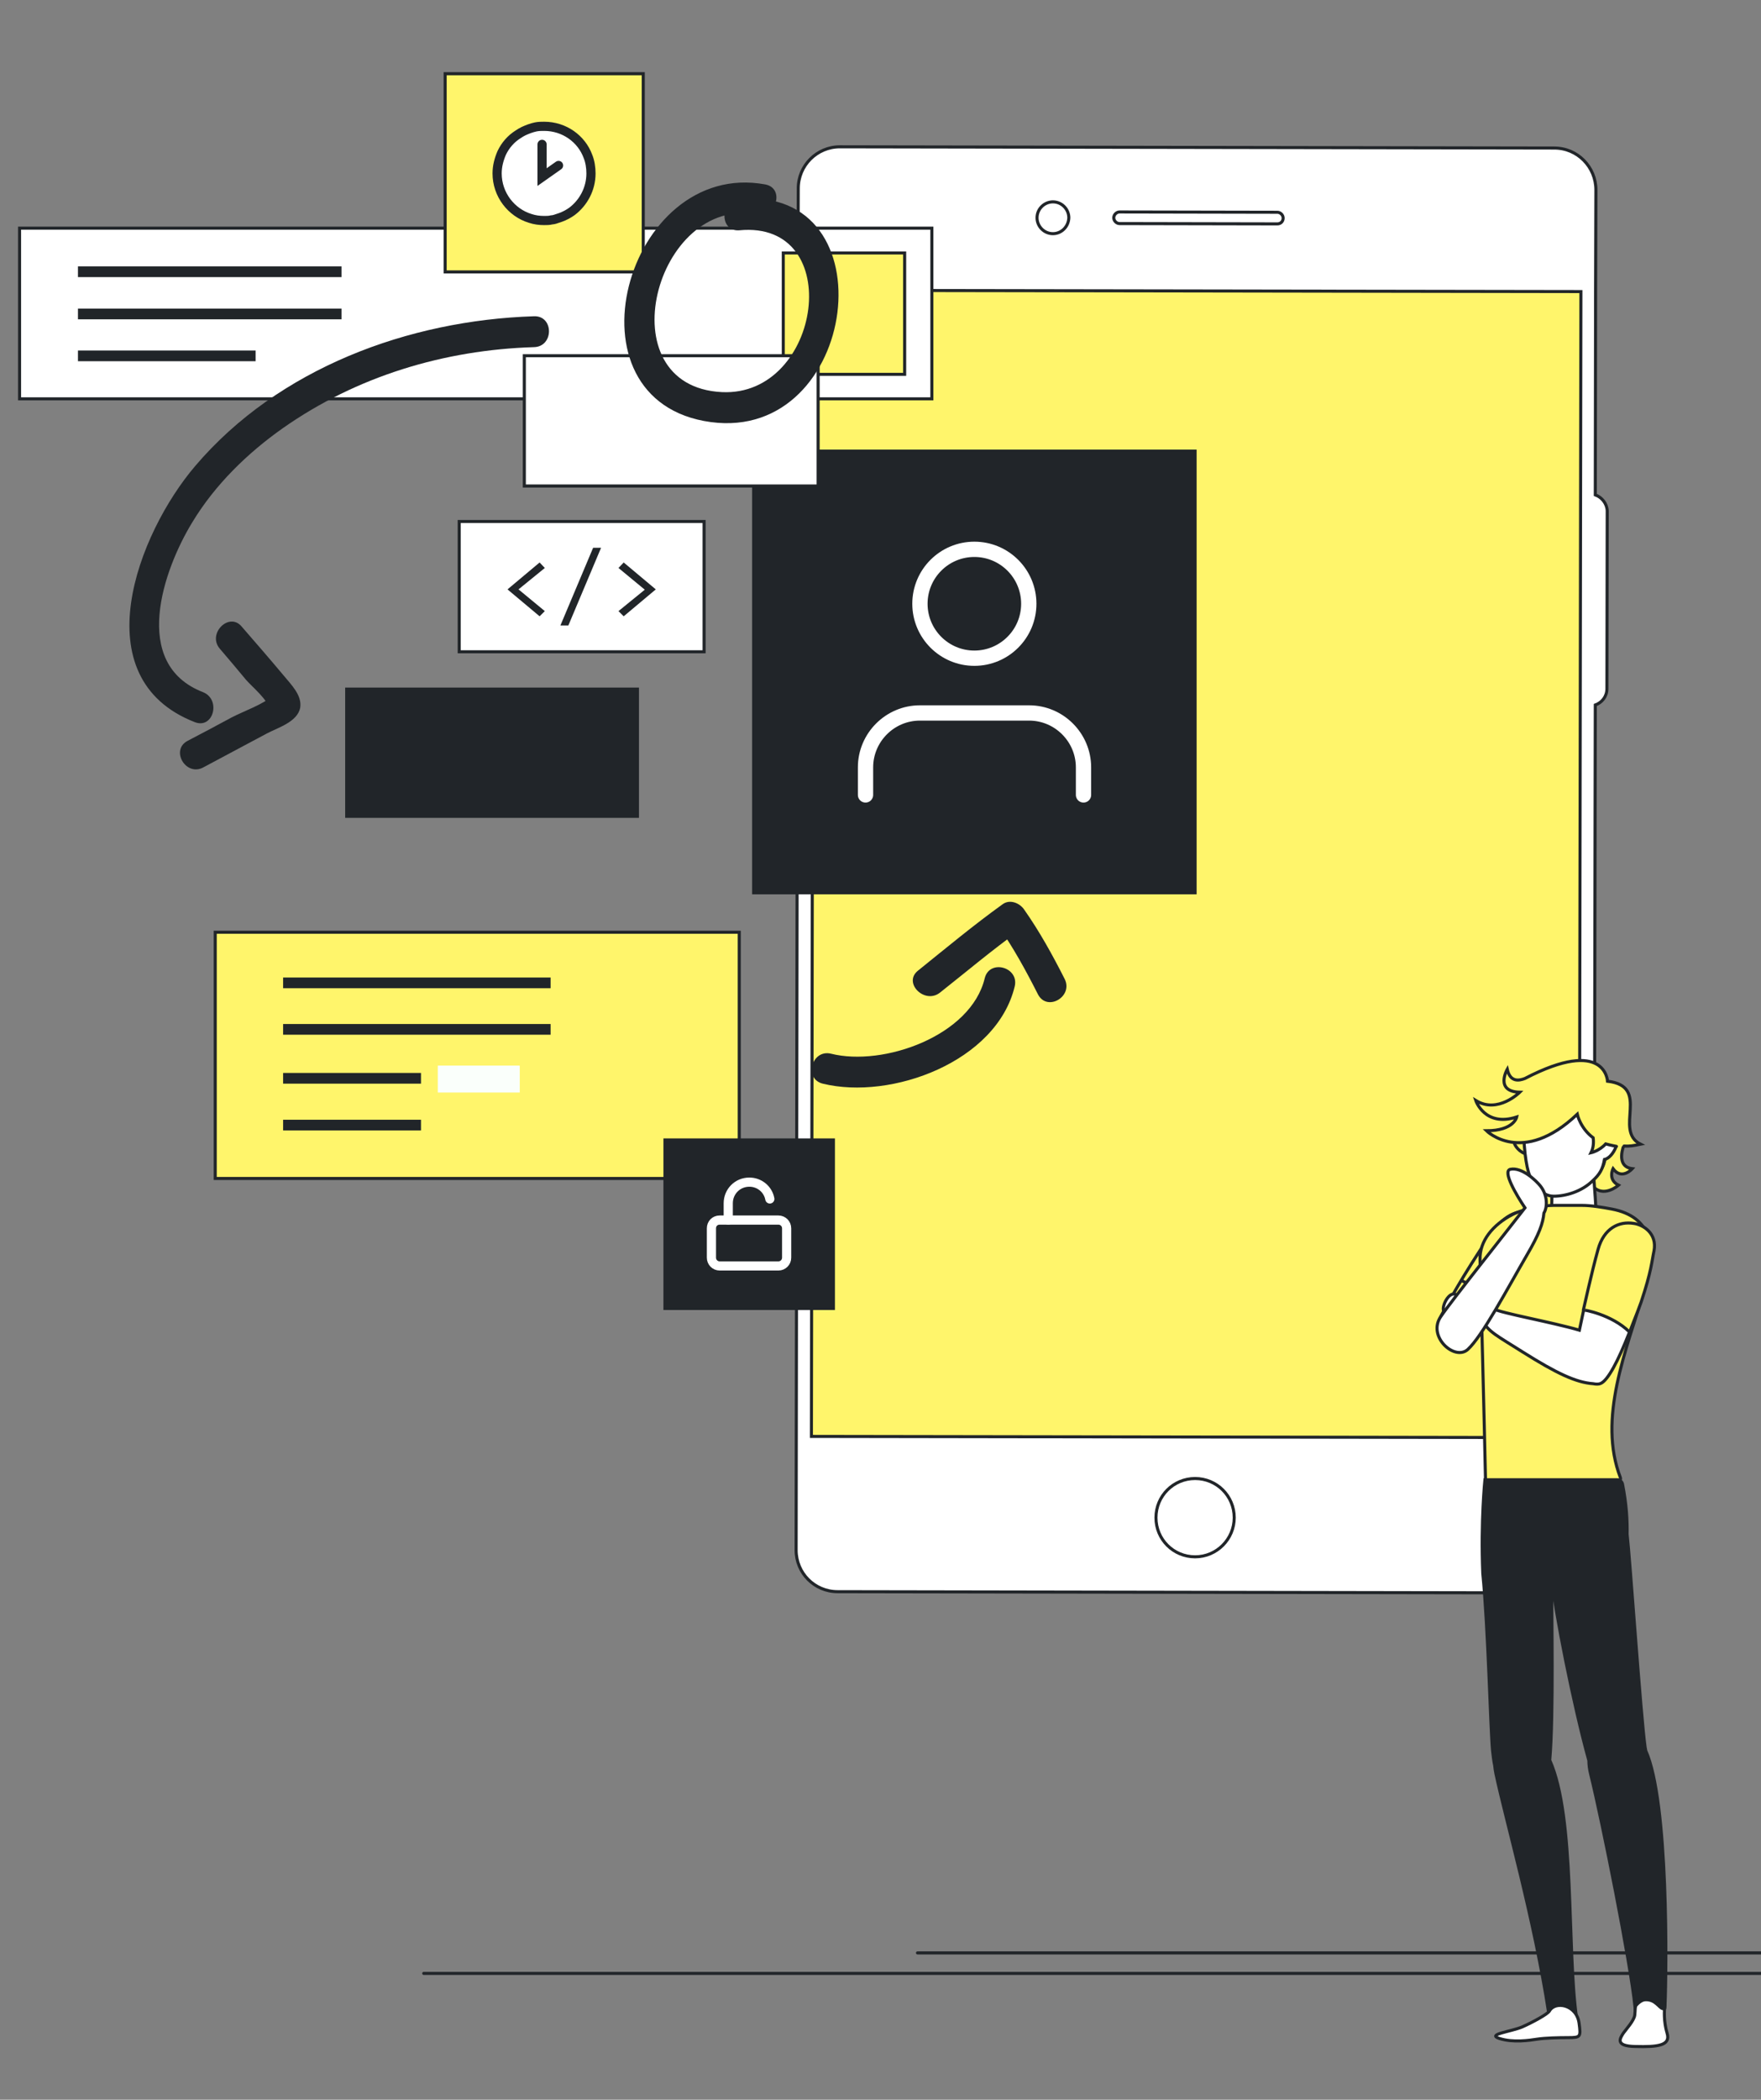 <?xml version="1.0" encoding="utf-8"?>
<!-- Generator: Adobe Illustrator 22.1.0, SVG Export Plug-In . SVG Version: 6.00 Build 0)  -->
<svg version="1.1" id="Camada_1" xmlns="http://www.w3.org/2000/svg" xmlns:xlink="http://www.w3.org/1999/xlink" x="0px" y="0px"
	 viewBox="0 0 576 686.5" style="enable-background:new 0 0 576 686.5;" xml:space="preserve">
<rect x="0" y="0" width="576" height="686.5" fill="#808080" stroke="none"/>
<style type="text/css">
	.st0{fill:#FFFFFF;stroke:#212529;stroke-linecap:round;stroke-miterlimit:10;}
	.st1{fill:#FFF56B;stroke:#212529;stroke-linecap:round;stroke-miterlimit:10;}
	.st2{fill:none;stroke:#212529;stroke-linecap:round;stroke-miterlimit:10;}
	.st3{fill:#FFF56B;}
	.st4{fill:#212529;stroke:#212529;stroke-linecap:round;stroke-miterlimit:10;}
	.st5{fill:#212529;}
	.st6{fill:#FAFFFB;}
	.st7{fill:#FFFFFF;stroke:#212529;stroke-width:3;stroke-linecap:round;stroke-miterlimit:10;}
	.st8{fill:none;stroke:#212529;stroke-width:3;stroke-linecap:round;stroke-miterlimit:10;}
	.st9{fill:none;stroke:#FFFFFF;stroke-width:5;stroke-linecap:round;stroke-linejoin:round;}
	.st10{fill:none;stroke:#FFFFFF;stroke-width:3;stroke-linecap:round;stroke-linejoin:round;}
</style>
<g>
	<path class="st0" d="M521.8,161.8l0.1-66.5l0.1-33.2c0-7.5-6-13.7-13.6-13.7L274.7,48c-7.5,0-13.6,6.1-13.6,13.6l-0.1,33.2
		l-0.6,412c0,7.5,6,13.6,13.6,13.6l233.7,0.4c7.5,0,13.6-6,13.6-13.6l0.5-276.7c2.2-0.8,3.8-2.8,3.8-5.3l0.1-58.2
		C525.6,164.7,524,162.6,521.8,161.8z"/>
	<g>
		<path class="st0" d="M390.9,509L390.9,509c-7.1,0-12.8-5.7-12.8-12.8l0,0c0-7.1,5.7-12.8,12.8-12.8l0,0c7.1,0,12.8,5.7,12.8,12.8
			l0,0C403.7,503.2,398,509,390.9,509z"/>
	</g>
	<g>
		<path class="st0" d="M344.4,76.4L344.4,76.4c-2.9,0-5.2-2.4-5.2-5.2l0,0c0-2.9,2.4-5.2,5.2-5.2l0,0c2.9,0,5.2,2.4,5.2,5.2l0,0
			C349.5,74.1,347.2,76.4,344.4,76.4z"/>
	</g>
	<path class="st0" d="M417.8,73.2l-51.6-0.1c-1,0-1.9-0.9-1.9-1.9c0-1,0.9-1.9,1.9-1.9l51.6,0.1c1,0,1.9,0.9,1.9,1.9
		C419.7,72.4,418.9,73.2,417.8,73.2z"/>
	
		<rect x="203.9" y="156.9" transform="matrix(1.580690e-03 -1 1 1.580690e-03 108.18 673.284)" class="st1" width="374.7" height="251.1"/>
</g>
<line class="st2" x1="578.5" y1="645.2" x2="138.6" y2="645.2"/>
<line class="st2" x1="578.5" y1="638.5" x2="300.1" y2="638.5"/>
<g>
	<path class="st1" d="M495.3,373.8c0,0,0.8,2.3,3.5,3.4l3.4-1.7l-3.6-5.4L495.3,373.8z"/>
	<path class="st3" d="M477.9,418.6l7.4-11.6l-0.2,6.8l-4.9,6.1c0,0-0.6-0.6-2.4-1.1"/>
	<path class="st1" d="M531.2,374.3c0,0-3,7.1,2.7,7.8c0,0-3.4,3.9-6.3,0c0,0-1.8,3.6,1.8,5.4c0,0-5.1,4.5-8.7,0l-0.6-1.8
		c0,0,3.9-1.8,4.8-6.3l2.7-7.2L531.2,374.3z"/>
	<path class="st0" d="M535.3,654.3c-0.6,2.2-0.4,3-0.6,4.6c-0.3,1.8-2.6,4.3-3.7,5.8c-1.1,1.7-2.9,4.3,3.9,4.4
		c7.3,0.2,11.6-0.3,10.4-4.3s-0.9-7.5-0.8-8.8c0.1-1.3,0-2.6-0.8-3.4C542.9,651.7,536.3,650.3,535.3,654.3z"/>
	<path class="st2" d="M477.6,441c2.6-1.6,7.9-6,17.8-19.6c6-8.3,8.1-12.3,9.6-15c2.7-5,0.3-9.2-3.1-10c-4.5-1-9.4-0.2-14.6,7.6
		c-9.4,13.9-13.7,22.2-15.7,25.8C467.6,437,474.5,442.9,477.6,441z"/>
	<path class="st0" d="M520.8,379.7c0.1,0.5,1,10.2,1.3,17.6c0.1,3.7-3.6,7.1-7.2,7.2c-0.1,0-0.1,0-0.2,0c-3.6,0-7.8-3.2-7.4-6.8
		c0.6-6.5,0.2-13.1,0.2-13.2L520.8,379.7z"/>
	<path class="st1" d="M538.2,420.7c-6.5,21.4-15.6,43-8.2,62.4c0.2,0.6-0.2,1.2-0.8,1.2h-43.3c0,0-0.5-24.2-1.8-72.5
		c-0.2-6,4.2-11.4,10.6-14.7c3.8-2,10.6-3,13.4-3h9.3c3.1,0,6.6,0.6,9.8,1.2C540.3,397.8,542.1,408,538.2,420.7z"/>
	<path class="st0" d="M485.1,426.6c-2.6-1-6.9-2.5-9-3.4c-2.2-1-4.6,3.9-3.9,5.4c1,2.2,6.2,6.9,8.9,5.4c2.7-1.4,4.8,0.6,6.7-1.3
		C489.6,430.7,489.5,428.2,485.1,426.6z"/>
	<path class="st4" d="M538.3,572.4C538.3,572.3,538.3,572.3,538.3,572.4c-0.1-0.4-0.1-0.8-0.2-1.1c-1.4-9.7-5-62.2-5.9-69.7
		c0.1-4.4-0.2-9.8-1.5-16.4c-0.2-0.8-0.9-1.4-1.7-1.4h-43.3c0,0-1.4,13.5-0.7,30.6l0,0c1.8,18.2,2.5,50.5,3.2,58
		c0.2,1.8,0.4,3.4,0.7,4.8c0.1,0.9,0.2,1.8,0.4,2.7c3.4,15.9,12.5,47.3,17.3,78.4c0,0,0.6-1.3,2.4-1.7c1.1-0.2,3.5-0.3,6.7,3.4
		c-3.3-23.2-0.4-65.7-8.8-84.5c1.3-15,0.6-47.3,0.6-60.5c0,0.6,0.1,1.1,0.2,1.8c0.9,9.8,7,40.9,12,58.8c0,1.4,0.2,2.9,0.6,4.5
		c3.9,15.8,13,61.5,14.5,76c0,0,1.5-2.2,3.4-2.3c3.3-0.1,4.4,2.6,5.6,2.9c0.8,0.2,0.7,0.3,0.8-1C545.1,644.5,545.8,589,538.3,572.4z
		"/>
	<path class="st0" d="M506.8,657.5c-0.6,1-5.1,3.5-8.9,5.2c-3.8,1.6-11.8,2.4-7.4,3.8c4.5,1.4,9.7,0.6,12.3,0.2s7-0.5,10.1-0.5
		c4.1,0,4.2-0.2,3.6-4.7C515.7,655.4,508.7,654.1,506.8,657.5z"/>
	<path class="st0" d="M528.1,368.7c-0.6-0.2-1.4-0.1-2.2,0.4c0.5-16.8-9.3-17.4-14.8-17.4c-5.8,0-11.5,5.6-12.2,10.2
		c-1.2,9,0,17.6,1,21.2c1,3.5,4.1,8,8.3,8c3.9,0,9.1-1.5,12.7-5c2.4-2.2,3.3-3.8,3.9-7c1.4-0.3,2.9-1.9,3.8-4.2
		C529.8,372.1,529.6,369.3,528.1,368.7z"/>
	<path class="st1" d="M533,435.5c0-0.1,2.5-6.1,3.8-9.8c3.4-10.2,3.5-13.5,4.2-16.7c1.1-5.8-3.6-8.6-6.6-9
		c-4.9-0.8-9.8,1.6-11.7,8.5c-2.2,7.9-4.4,18.2-4.8,19.8"/>
	<path class="st1" d="M531.2,374.7c1.9,0.1,3-0.1,5.4-0.6c-9-4.5,3.6-18.9-10.8-20.6c0,0-0.6-14.6-27-0.9c-1.8,0.7-4.8,1.4-5.8-3
		c0,0-4.2,7.3,4.1,7.5c0,0-7.2,7.2-14.4,2.7c0,0,2.9,8.8,13.4,5.4c0,0-0.9,4.5-9.9,4.5c0,0,11.7,11.7,29.7-5.4c0,0,1,4.6,5.2,7.7
		c0.2,1.5,0.1,3.3-0.7,4.9c0,0,2.7-0.6,4.8-2.9c1.4,0.4,3.5,0.8,3.5,0.8"/>
	<line class="st2" x1="478.1" y1="418.7" x2="480.3" y2="419.8"/>
	<path class="st0" d="M533,435.5c-3.8,9.7-7.1,15.8-9.4,16.8c-0.6,0.3-1.5,0.3-2.5,0.1c-5.6-0.4-12-3.4-23.1-10.4
		c-8.2-5.2-11.3-6.6-13.1-10.3c-1.5-3,1.1-5,3.5-3.8c2.9,1.5,18.9,4.3,28.2,7l1.4-6.6C517.9,428.2,527.1,429.7,533,435.5z"/>
	<path class="st0" d="M503.8,387.7c-1.4-1.7-6-6.2-9.8-5.4c-2.6,0.6,1.9,8.3,4.8,12.6c-5.8,7.5-24.2,30.6-27.5,35.5
		c-4.6,6.5,4.5,14.7,8.8,10.8c4.7-4.3,12.8-19.6,19.3-30.8c4.1-7,5.3-10.5,5.6-13.8C506.2,394.6,506.2,390.7,503.8,387.7z"/>
</g>
<g>
	<rect x="6.4" y="74.6" class="st0" width="298.4" height="55.8"/>
	<rect x="256.2" y="82.7" class="st1" width="39.7" height="39.7"/>
	<rect x="70.4" y="304.8" class="st1" width="171.4" height="80.5"/>
	<rect x="92.6" y="319.6" class="st5" width="87.5" height="3.5"/>
	<rect x="92.6" y="334.8" class="st5" width="87.5" height="3.5"/>
	<rect x="92.6" y="350.8" class="st5" width="45.1" height="3.5"/>
	<rect x="92.6" y="366.1" class="st5" width="45.1" height="3.5"/>
	<rect x="25.5" y="114.6" class="st5" width="58.1" height="3.5"/>
	<rect x="25.5" y="100.9" class="st5" width="86.2" height="3.5"/>
	<rect x="25.5" y="87.1" class="st5" width="86.2" height="3.5"/>
	<rect x="143.2" y="348.4" class="st6" width="26.8" height="8.8"/>
	<rect x="145.6" y="24.1" class="st1" width="64.8" height="64.8"/>
	<path class="st7" d="M193.3,56.7c0,5.1-2.5,9.6-6.2,12.4c-1.1,0.8-2.4,1.5-3.8,2c-0.6,0.2-1.2,0.4-1.8,0.6
		c-0.4,0.1-0.8,0.2-1.1,0.2c-0.8,0.2-1.6,0.2-2.4,0.2c-1.6,0-3.1-0.2-4.6-0.7c-6.2-1.9-10.8-7.8-10.8-14.7c0-2.4,0.6-4.6,1.5-6.7
		c1.2-2.5,3-4.6,5.4-6.1c0.6-0.4,1.1-0.7,1.7-1c1.3-0.6,2.6-1.1,4-1.4c1-0.2,1.8-0.2,2.8-0.2c6.6,0,12.2,4.1,14.3,9.8
		C193,52.8,193.3,54.8,193.3,56.7z"/>
	<rect x="246" y="147" class="st5" width="145.4" height="145.4"/>
	<rect x="171.5" y="116.3" class="st0" width="96.1" height="42.6"/>
	<rect x="112.9" y="224.8" class="st5" width="96.1" height="42.6"/>
	<rect x="150.2" y="170.5" class="st0" width="80.1" height="42.6"/>
	<path class="st5" d="M250.3,60.3c-45.6-8.4-67.4,71-17.8,77.7c48.4,6.5,58.9-77.6,9.3-72.9c-6.4,0.6-6.5,10.7,0,10.2
		c35.1-3.4,27,54.5-5.7,52.9c-38.1-1.9-21.8-64.3,11.5-58.1C254,71.2,256.7,61.5,250.3,60.3L250.3,60.3z"/>
	<path class="st5" d="M174.7,103.4c-41.1,1.3-83.6,17-110.8,48.9c-18.9,22.1-37.1,69.4-0.2,83.8c6.1,2.4,8.7-7.4,2.7-9.8
		c-23.8-9.2-13-40.1-3.4-55.7c7.4-12.2,18-22.5,29.5-30.6c24.2-17,52.8-25.6,82.1-26.5C181.2,113.4,181.2,103.2,174.7,103.4
		L174.7,103.4z"/>
	<path class="st5" d="M71.9,212.1c2.9,3.4,5.8,6.8,8.6,10.2c2.3,2.6,7.1,6.4,7.8,9.9c0.4-1.7,0.9-3.3,1.3-5
		c-3.6,3.2-9.7,5.2-13.9,7.4c-4.8,2.6-9.5,5.1-14.3,7.6c-5.8,3-0.6,11.8,5.1,8.7c7-3.7,13.8-7.4,20.8-11.1
		c3.6-1.9,10.1-3.8,10.9-8.5c0.6-4-3-7.5-5.3-10.3c-4.6-5.5-9.3-10.9-13.9-16.2C74.9,200,67.7,207.2,71.9,212.1L71.9,212.1z"/>
	<path class="st5" d="M269.1,354.3c22.5,5.5,56.9-7.2,62.8-31.8c1.5-6.3-8.2-9-9.8-2.7c-4.5,18.9-33.2,29-50.3,24.7
		C265.5,343,262.8,352.7,269.1,354.3L269.1,354.3z"/>
	<path class="st5" d="M307.5,324.5c8.6-6.8,16.9-13.8,25.8-20.2c-2.3-0.6-4.6-1.2-7-1.8c5,7,9.3,14.9,13.2,22.6
		c3,5.8,11.7,0.7,8.7-5.1c-3.9-7.7-8.2-15.5-13.2-22.6c-1.4-2.1-4.6-3.5-7-1.8c-9.6,6.9-18.6,14.4-27.8,21.8
		C295.3,321.4,302.5,328.5,307.5,324.5L307.5,324.5z"/>
	<rect x="217" y="372.2" class="st5" width="56.1" height="56.1"/>
	<polyline class="st8" points="177.3,47.2 177.3,57.9 182.7,54.1 	"/>
	<g>
		<path class="st5" d="M178.2,199.8l-1.7,1.7l-10.5-8.8l10.5-8.8l1.7,1.8l-8.6,7L178.2,199.8z"/>
		<path class="st5" d="M196.6,179.1l-10.7,25.4h-2.6l10.7-25.4H196.6z"/>
		<path class="st5" d="M202.3,185.7l1.7-1.8l10.5,8.8l-10.5,8.8l-1.7-1.7l8.6-7L202.3,185.7z"/>
	</g>
	<g>
		<path class="st9" d="M354.4,259.9v-9c0-9.8-8-17.8-17.8-17.8h-35.7c-9.8,0-17.8,8-17.8,17.8v9"/>
		<circle class="st9" cx="318.7" cy="197.4" r="17.8"/>
	</g>
	<g>
		<path class="st10" d="M235.4,398.9h19.2c1.5,0,2.7,1.2,2.7,2.7v9.6c0,1.5-1.2,2.7-2.7,2.7h-19.2c-1.5,0-2.7-1.2-2.7-2.7v-9.6
			C232.7,400.1,233.8,398.9,235.4,398.9z"/>
		<path class="st10" d="M238.2,398.9v-5.5c0-3.8,3-6.9,6.9-6.9c3.3,0,6.1,2.3,6.7,5.5"/>
	</g>
</g>
</svg>
